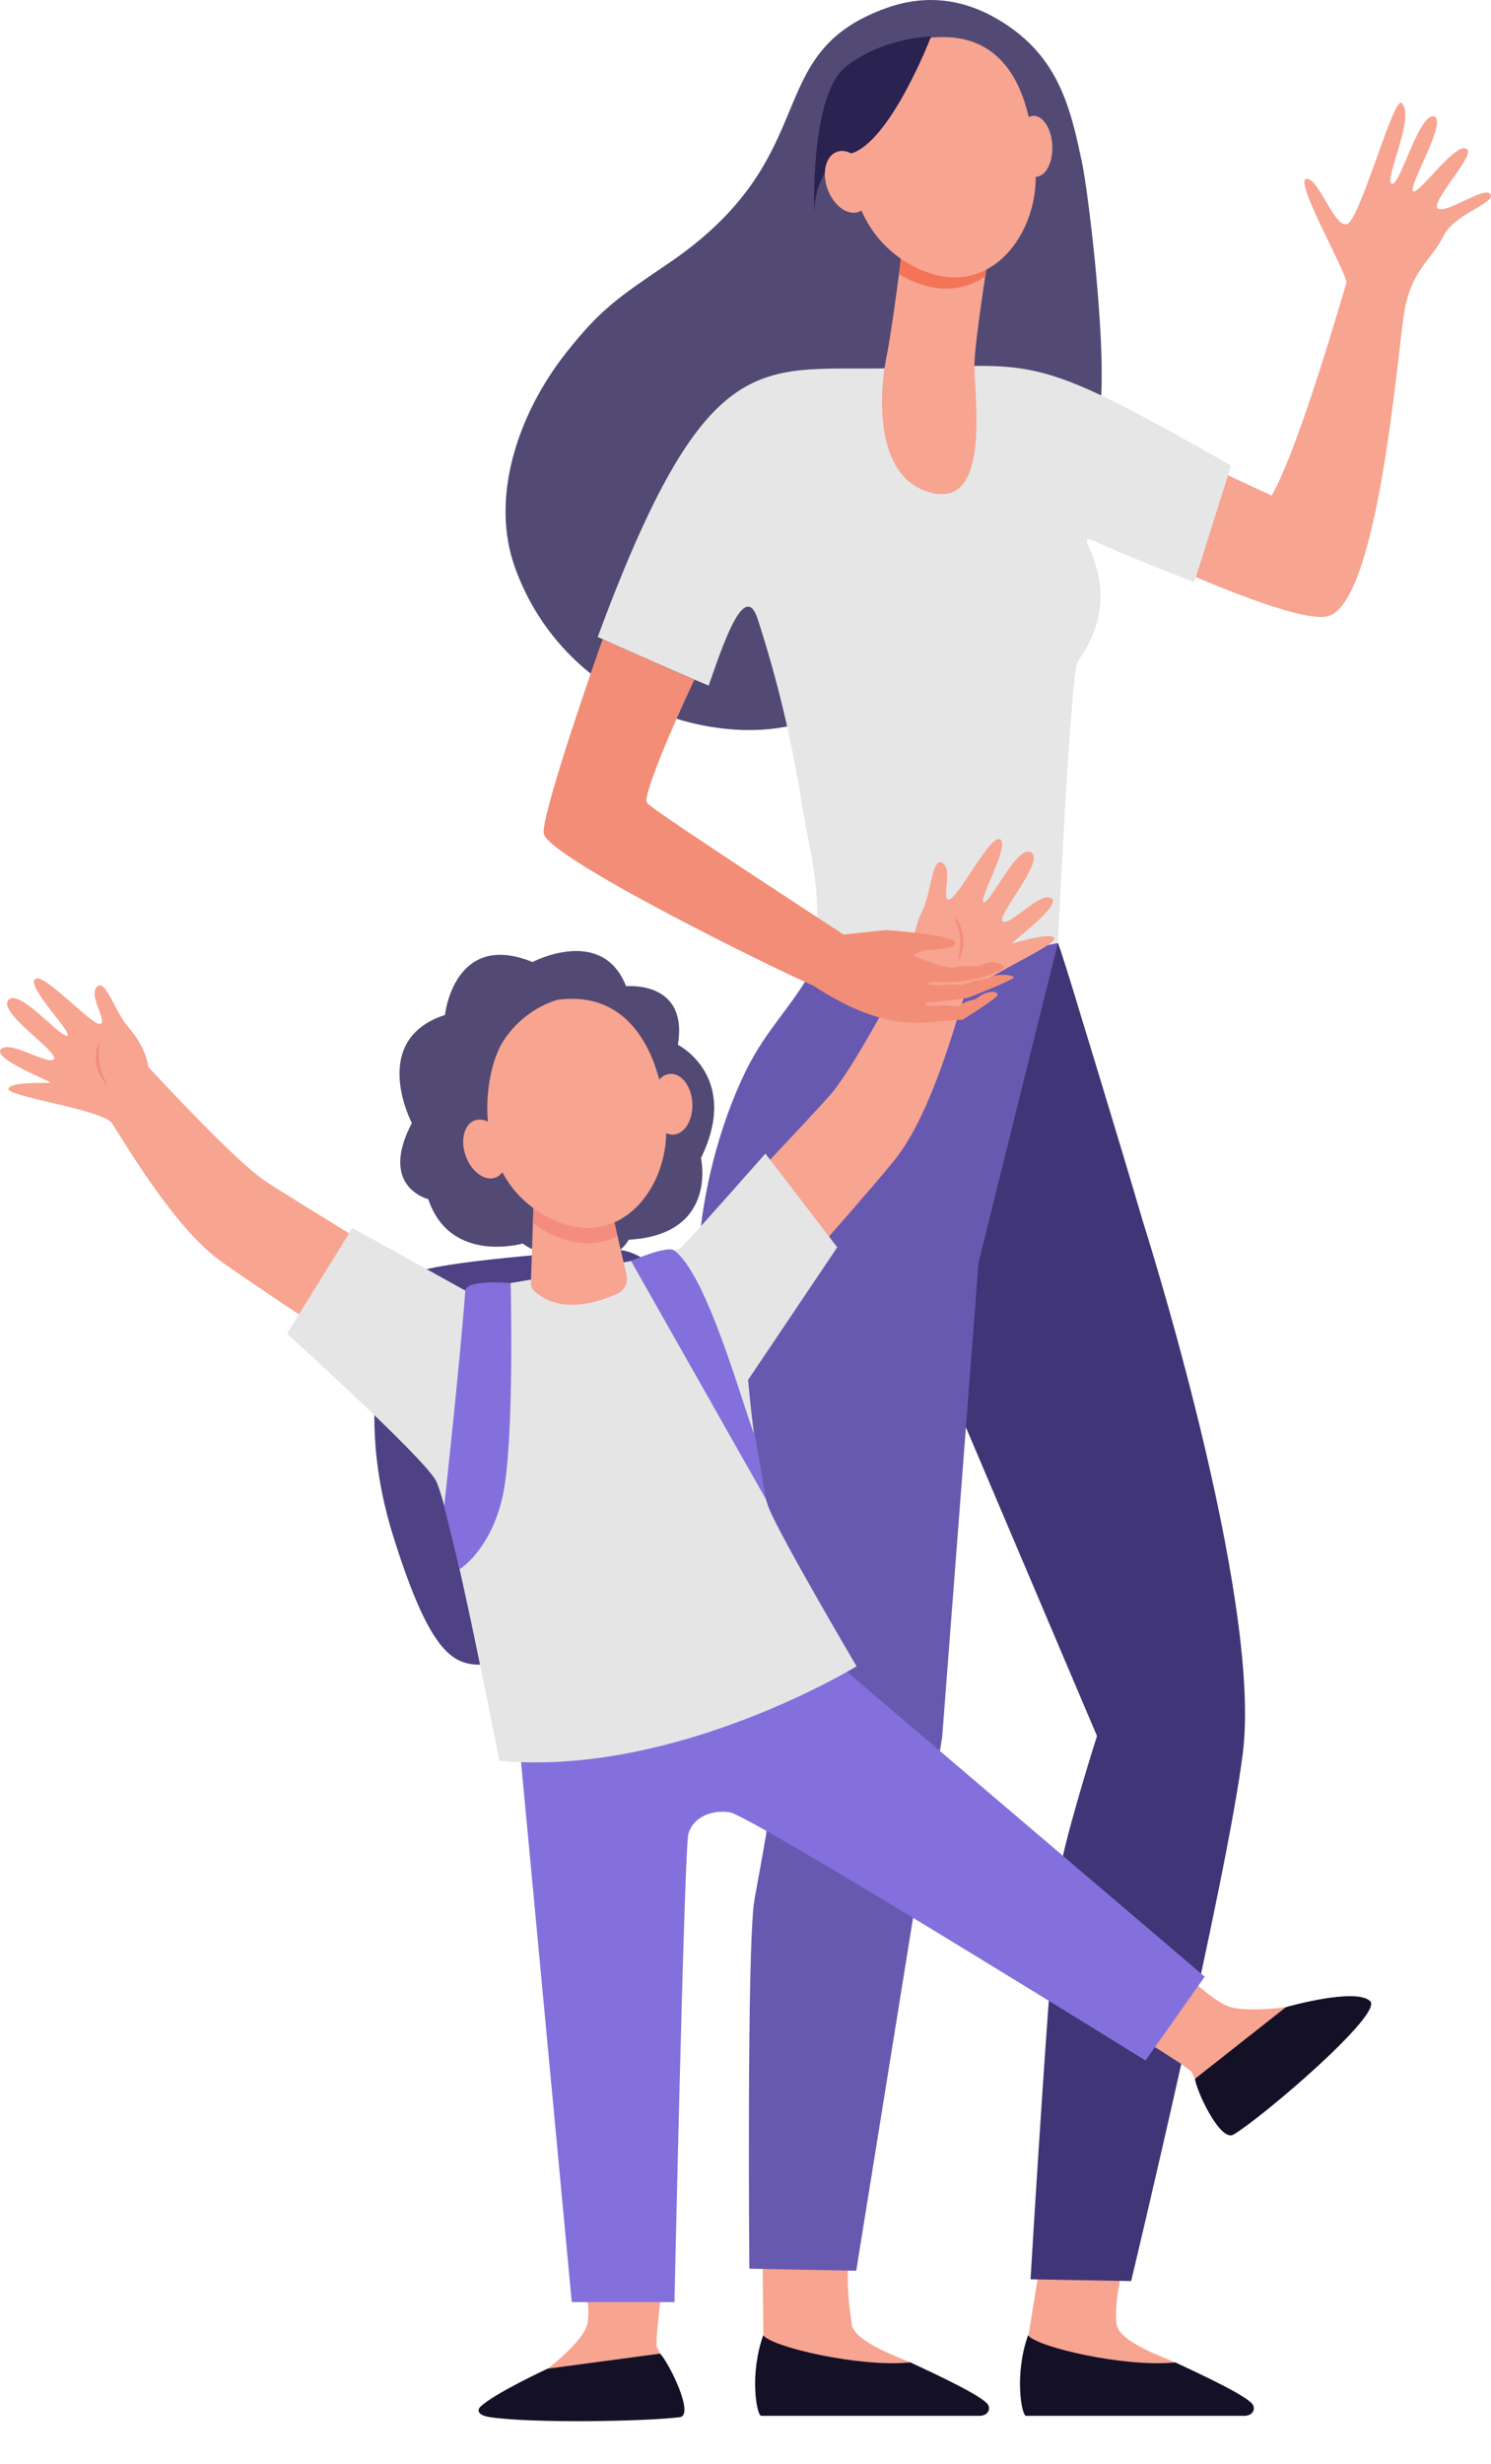 <svg width="23" height="38" viewBox="0 0 23 38" fill="none" xmlns="http://www.w3.org/2000/svg">
<path d="M17.225 35.844C17.184 35.546 17.277 35.035 17.51 34.235C17.05 34.235 16.661 34.032 16.19 34.039C16.061 34.792 15.863 36.027 15.863 36.027L15.841 37.003L19.121 37.028C19.121 37.028 19.094 37.042 18.126 36.431C18.055 36.385 17.265 36.13 17.225 35.844Z" fill="#F7A491"/>
<path d="M15.825 37.253H19.211C19.336 37.242 19.366 37.14 19.323 37.077C19.234 36.947 18.573 36.636 18.13 36.429C17.351 36.51 15.982 36.191 15.859 36.01C15.646 36.608 15.756 37.238 15.825 37.253Z" fill="#141126"/>
<path d="M13.14 35.844C13.098 35.546 13.028 35.174 13.131 34.183C12.671 34.183 12.232 34.098 11.761 34.105C11.761 34.879 11.777 36.027 11.777 36.027L11.756 37.003L15.035 37.028C15.035 37.028 15.008 37.042 14.041 36.431C13.97 36.385 13.18 36.13 13.14 35.844Z" fill="#F7A491"/>
<path d="M11.74 37.253H15.125C15.251 37.242 15.281 37.14 15.238 37.077C15.148 36.947 14.488 36.636 14.044 36.429C13.265 36.51 11.897 36.191 11.774 36.01C11.56 36.608 11.67 37.238 11.74 37.253Z" fill="#141126"/>
<path d="M15.524 7.523L16.758 6.221C16.758 6.221 18.078 6.947 19.617 7.641C20.041 6.905 20.731 4.482 20.768 4.366C20.805 4.251 19.96 2.795 20.149 2.758C20.338 2.722 20.584 3.536 20.784 3.453C20.984 3.371 21.498 1.483 21.619 1.587C21.844 1.78 21.349 2.761 21.467 2.833C21.585 2.904 21.887 1.745 22.116 1.794C22.345 1.844 21.729 2.849 21.796 2.946C21.864 3.043 22.509 2.099 22.642 2.318C22.714 2.437 22.047 3.14 22.184 3.218C22.322 3.297 22.922 2.854 22.994 2.998C23.066 3.141 22.433 3.29 22.258 3.653C22.082 4.016 21.763 4.158 21.657 4.844C21.551 5.529 21.261 9.198 20.514 9.493C19.86 9.75 15.524 7.523 15.524 7.523Z" fill="#F7A491"/>
<path d="M16.32 14.542L15.319 15.1L13.286 18.21L16.922 26.77C16.922 26.77 16.513 28.057 16.379 28.7C16.24 29.373 15.897 35.148 15.897 35.148L17.449 35.175C17.449 35.175 18.922 29.027 19.172 27.032C19.475 24.608 17.63 18.836 17.63 18.836C17.286 17.659 16.544 15.237 16.544 15.237C16.544 15.237 16.363 14.645 16.32 14.542Z" fill="#403576"/>
<path d="M12.838 13.374C12.838 13.374 12.942 14.104 12.528 14.94C12.276 15.448 11.84 15.847 11.527 16.47C10.937 17.649 10.616 19.324 10.838 20.4C10.838 20.4 12.058 25.061 12.01 26.765C11.992 27.393 11.777 28.525 11.639 29.29C11.517 29.966 11.559 34.984 11.559 34.984L13.208 35.016L14.534 26.786L15.095 19.47L16.319 14.542L12.838 13.374Z" fill="#6859B0"/>
<path d="M16.69 2.501C16.53 1.746 16.365 0.986 15.614 0.443C15.006 0.003 14.354 -0.123 13.661 0.128C11.7 0.839 12.755 2.395 10.322 4.054C9.564 4.57 9.278 4.749 8.736 5.436C7.976 6.397 7.561 7.687 7.943 8.749C8.732 10.945 11.179 11.58 12.46 11.114C14.842 10.249 16.827 7.226 16.959 6.402C17.099 5.519 16.793 2.988 16.69 2.501Z" fill="#524A74"/>
<path d="M16.871 8.34C17.423 8.595 18.423 8.978 18.423 8.978L18.991 7.179C15.776 5.35 16.029 5.645 13.615 5.681C11.688 5.708 10.88 5.341 9.22 9.822C9.22 9.822 10.48 10.39 10.932 10.572C11.127 10.019 11.482 8.913 11.687 9.543C11.995 10.49 12.226 11.46 12.376 12.444C12.473 13.03 12.683 13.781 12.572 14.378C12.572 14.378 13.885 14.649 14.888 14.693C14.891 14.693 14.894 14.693 14.897 14.693C15.381 14.68 15.878 14.639 16.319 14.542C16.319 14.542 16.516 10.385 16.621 10.212C16.738 10.02 17.229 9.4 16.811 8.471C16.738 8.307 16.758 8.287 16.871 8.34Z" fill="#E6E6E6"/>
<path d="M13.918 3.831C13.918 3.831 13.765 5.071 13.675 5.501C13.58 5.952 13.438 7.37 14.371 7.6C15.305 7.83 15.017 6.059 15.032 5.599C15.047 5.139 15.312 3.543 15.312 3.543L13.918 3.831Z" fill="#F7A491"/>
<path d="M13.867 4.227C13.877 4.233 13.886 4.238 13.895 4.244C14.411 4.54 14.86 4.493 15.197 4.263C15.257 3.867 15.311 3.544 15.311 3.544L13.917 3.831C13.917 3.831 13.898 3.996 13.867 4.227Z" fill="#F47458"/>
<path d="M14.199 0.603C13.837 0.724 13.531 0.972 13.336 1.3C13.02 1.843 12.863 3.404 14.025 4.07C15.186 4.736 16.011 3.669 15.976 2.671C15.94 1.673 15.663 0.352 14.199 0.603Z" fill="#F7A491"/>
<path d="M16.233 2.242C16.245 2.502 16.134 2.718 15.985 2.726C15.835 2.734 15.703 2.529 15.69 2.27C15.677 2.011 15.788 1.794 15.938 1.786C16.088 1.779 16.22 1.983 16.233 2.242Z" fill="#F7A491"/>
<path d="M14.364 0.561C14.364 0.561 13.737 2.194 13.124 2.368C12.512 2.542 12.561 3.345 12.561 3.345C12.561 3.345 12.482 1.489 13.042 1.034C13.602 0.579 14.364 0.561 14.364 0.561Z" fill="#2A2250"/>
<path d="M13.387 2.687C13.482 2.943 13.42 3.201 13.249 3.266C13.078 3.331 12.863 3.176 12.768 2.921C12.673 2.666 12.736 2.407 12.907 2.342C13.078 2.277 13.293 2.432 13.387 2.687Z" fill="#F7A491"/>
<path d="M10.204 35.321C10.204 35.321 10.129 35.964 10.129 36.073V36.181L10.183 36.292L10.204 36.337L9.819 36.878C9.819 36.878 8.273 36.901 8.239 36.901C8.204 36.901 8.446 36.527 8.446 36.527C8.446 36.527 8.957 36.142 9.049 35.872C9.141 35.602 8.971 35.038 8.971 35.038L10.204 35.321Z" fill="#F7A491"/>
<path d="M17.657 31.468C17.657 31.468 18.207 31.81 18.293 31.878L18.378 31.946L18.433 32.057L18.454 32.101L19.117 32.135C19.117 32.135 20.096 30.938 20.117 30.911C20.139 30.884 19.835 30.952 19.835 30.952C19.835 30.952 19.218 31.036 18.949 30.94C18.68 30.844 18.137 30.308 18.137 30.308L17.657 31.468Z" fill="#F7A491"/>
<path d="M12.652 25.428L18.584 30.481L17.67 31.774C17.67 31.774 11.575 27.989 11.255 27.946C10.936 27.903 10.678 28.05 10.618 28.282C10.557 28.515 10.404 35.5 10.404 35.5H8.82L7.994 26.706L12.652 25.428Z" fill="#8370DC"/>
<path d="M4.106 18.222C3.668 17.934 2.636 16.828 2.287 16.451C2.284 16.407 2.25 16.151 1.969 15.826C1.771 15.596 1.621 15.072 1.491 15.221C1.361 15.369 1.683 15.786 1.536 15.789C1.388 15.792 0.654 14.967 0.536 15.102C0.418 15.236 1.163 15.969 1.031 15.972C0.899 15.974 0.294 15.232 0.128 15.422C-0.039 15.613 0.92 16.229 0.831 16.332C0.742 16.434 0.147 16.029 0.013 16.182C-0.121 16.335 0.851 16.696 0.773 16.698C0.695 16.7 0.134 16.684 0.13 16.792C0.126 16.914 1.55 17.104 1.725 17.316C2.097 17.909 2.759 18.991 3.43 19.466C4.251 20.047 6.148 21.278 6.148 21.278L7.09 20.061C7.09 20.061 4.627 18.563 4.106 18.222Z" fill="#F7A491"/>
<path d="M1.536 16.05C1.501 16.122 1.482 16.2 1.479 16.279C1.481 16.292 1.447 16.546 1.664 16.739C1.579 16.582 1.487 16.408 1.536 16.05Z" fill="#F48C7F"/>
<path d="M12.802 16.89C13.151 16.498 13.857 15.159 14.095 14.706C14.087 14.662 14.053 14.406 14.239 14.019C14.37 13.745 14.378 13.2 14.542 13.31C14.707 13.419 14.504 13.905 14.647 13.869C14.791 13.834 15.283 12.845 15.432 12.945C15.58 13.044 15.053 13.945 15.181 13.914C15.31 13.882 15.699 13.007 15.91 13.147C16.12 13.287 15.356 14.134 15.469 14.209C15.582 14.284 16.05 13.738 16.22 13.851C16.389 13.964 15.545 14.566 15.62 14.547C15.696 14.528 16.233 14.367 16.265 14.47C16.302 14.587 14.977 15.143 14.864 15.392C14.66 16.062 14.303 17.28 13.78 17.913C13.14 18.689 11.631 20.375 11.631 20.375L10.403 19.446C10.403 19.446 12.389 17.356 12.802 16.89Z" fill="#F7A491"/>
<path d="M14.716 14.122C14.768 14.182 14.807 14.252 14.831 14.328C14.859 14.409 14.869 14.496 14.858 14.581C14.848 14.667 14.819 14.749 14.773 14.821C14.813 14.647 14.857 14.454 14.716 14.122Z" fill="#F48C7F"/>
<path d="M10.181 19.663C10.093 19.532 9.972 19.426 9.83 19.357C9.689 19.287 9.531 19.256 9.374 19.267C8.432 19.331 6.522 19.483 6.341 19.663C6.1 19.904 5.375 21.479 6.065 23.686C6.755 25.894 7.134 25.664 7.698 25.664C8.261 25.664 10.916 24.411 10.916 24.411L10.181 19.663Z" fill="#4E4285"/>
<path d="M11.807 17.789L12.915 19.234L11.54 21.279C11.54 21.279 11.669 22.798 11.868 23.273C12.066 23.747 13.213 25.695 13.213 25.695C13.213 25.695 10.427 27.402 7.703 27.152C7.703 27.152 6.936 23.203 6.72 22.825C6.505 22.446 4.427 20.566 4.427 20.566L5.436 18.936L7.178 19.902C7.178 19.902 10.361 19.388 10.514 19.234C10.668 19.08 11.807 17.789 11.807 17.789Z" fill="#E5E5E5"/>
<path d="M8.215 14.835C8.215 14.835 9.29 14.267 9.658 15.208C9.658 15.208 10.623 15.111 10.457 16.111C10.457 16.111 11.428 16.599 10.813 17.858C10.813 17.858 11.084 19.042 9.698 19.117C9.698 19.117 9.491 19.537 8.859 19.439C8.228 19.341 8.066 19.175 8.066 19.175C8.066 19.175 6.945 19.502 6.606 18.491C6.606 18.491 5.835 18.307 6.353 17.318C6.353 17.318 5.68 16.036 6.864 15.651C6.864 15.651 7.002 14.341 8.215 14.835Z" fill="#524A74"/>
<path d="M7.781 17.611C7.868 17.855 7.805 18.101 7.641 18.16C7.476 18.218 7.272 18.069 7.184 17.825C7.097 17.582 7.16 17.336 7.324 17.277C7.489 17.218 7.693 17.368 7.781 17.611Z" fill="#F7A491"/>
<path d="M10.68 17.013C10.692 17.272 10.56 17.488 10.386 17.497C10.211 17.505 10.059 17.302 10.047 17.043C10.035 16.785 10.166 16.568 10.341 16.56C10.516 16.551 10.668 16.755 10.68 17.013Z" fill="#F7A491"/>
<path d="M9.451 18.726C9.451 18.743 9.59 19.343 9.665 19.66C9.678 19.718 9.671 19.778 9.645 19.831C9.619 19.884 9.575 19.926 9.521 19.95C9.226 20.085 8.645 20.273 8.243 19.91C8.225 19.893 8.211 19.873 8.202 19.85C8.193 19.828 8.188 19.803 8.189 19.779L8.239 18.346L9.451 18.726Z" fill="#F7A491"/>
<path d="M9.526 19.062C9.213 19.22 8.82 19.224 8.378 18.965C8.324 18.933 8.271 18.898 8.22 18.86L8.238 18.346L9.451 18.725C9.451 18.734 9.483 18.879 9.526 19.062Z" fill="#F48C7F"/>
<path d="M8.591 15.419C8.242 15.53 7.944 15.763 7.751 16.074C7.439 16.588 7.268 18.078 8.378 18.729C9.489 19.38 10.297 18.372 10.276 17.418C10.255 16.464 9.831 15.244 8.591 15.419Z" fill="#F7A491"/>
<path d="M10.403 19.284C10.914 19.67 11.45 21.652 11.652 22.169L11.815 23.119L9.734 19.444C9.734 19.444 10.293 19.2 10.403 19.284Z" fill="#8370DC"/>
<path d="M7.877 19.785C7.877 19.785 7.939 22.227 7.755 23.066C7.571 23.905 7.09 24.198 7.09 24.198L6.853 23.222C6.853 23.222 7.09 21.066 7.178 19.902C7.191 19.724 7.877 19.785 7.877 19.785Z" fill="#8370DC"/>
<path d="M10.486 37.274C10.722 37.244 10.314 36.425 10.182 36.294L8.445 36.527C8.445 36.527 7.608 36.916 7.41 37.114C7.363 37.161 7.356 37.243 7.561 37.274C8.217 37.371 9.962 37.34 10.486 37.274Z" fill="#141126"/>
<path d="M19.029 32.916C18.824 33.038 18.453 32.239 18.434 32.056L19.837 30.951C19.837 30.951 20.918 30.641 21.137 30.86C21.335 31.058 19.491 32.637 19.029 32.916Z" fill="#141126"/>
<path d="M14.355 15.514C14.378 15.517 14.48 15.503 14.564 15.505C14.636 15.507 14.709 15.514 14.78 15.525C14.821 15.493 14.865 15.466 14.913 15.445C14.949 15.429 15.008 15.423 15.048 15.404C15.088 15.385 15.124 15.35 15.164 15.332C15.266 15.287 15.36 15.277 15.391 15.332C15.418 15.376 14.847 15.725 14.847 15.725C14.319 15.728 13.767 15.997 12.545 15.199C11.847 14.894 8.456 13.22 8.388 12.854C8.35 12.65 8.87 11.062 9.296 9.858C9.637 10.007 10.321 10.318 10.711 10.482C10.354 11.239 9.93 12.244 9.975 12.367C9.986 12.399 10.029 12.457 12.32 13.958C12.378 13.995 12.437 14.035 12.497 14.074C12.659 14.179 12.831 14.292 13.014 14.411L13.669 14.341C13.669 14.341 14.704 14.413 14.735 14.531C14.749 14.585 14.663 14.612 14.557 14.627H14.555L14.508 14.633H14.506C14.392 14.647 14.272 14.649 14.243 14.66C14.188 14.679 14.136 14.704 14.087 14.736C14.732 15 14.682 14.906 14.897 14.893C14.951 14.889 15.008 14.904 15.059 14.9C15.146 14.893 15.215 14.841 15.282 14.837C15.352 14.832 15.422 14.853 15.478 14.896C15.501 14.919 15.458 14.952 15.375 14.989C14.877 15.206 14.464 15.122 14.332 15.154C14.243 15.176 14.405 15.208 14.659 15.181C14.722 15.175 14.804 15.198 14.888 15.178C14.944 15.166 14.995 15.13 15.05 15.116C15.101 15.104 15.153 15.105 15.195 15.097C15.251 15.086 15.329 15.044 15.373 15.039C15.539 15.02 15.619 15.049 15.638 15.066C15.676 15.1 14.924 15.389 14.924 15.389C14.924 15.389 14.406 15.463 14.29 15.463C14.289 15.462 14.219 15.493 14.355 15.514Z" fill="#F28E77"/>
</svg>
